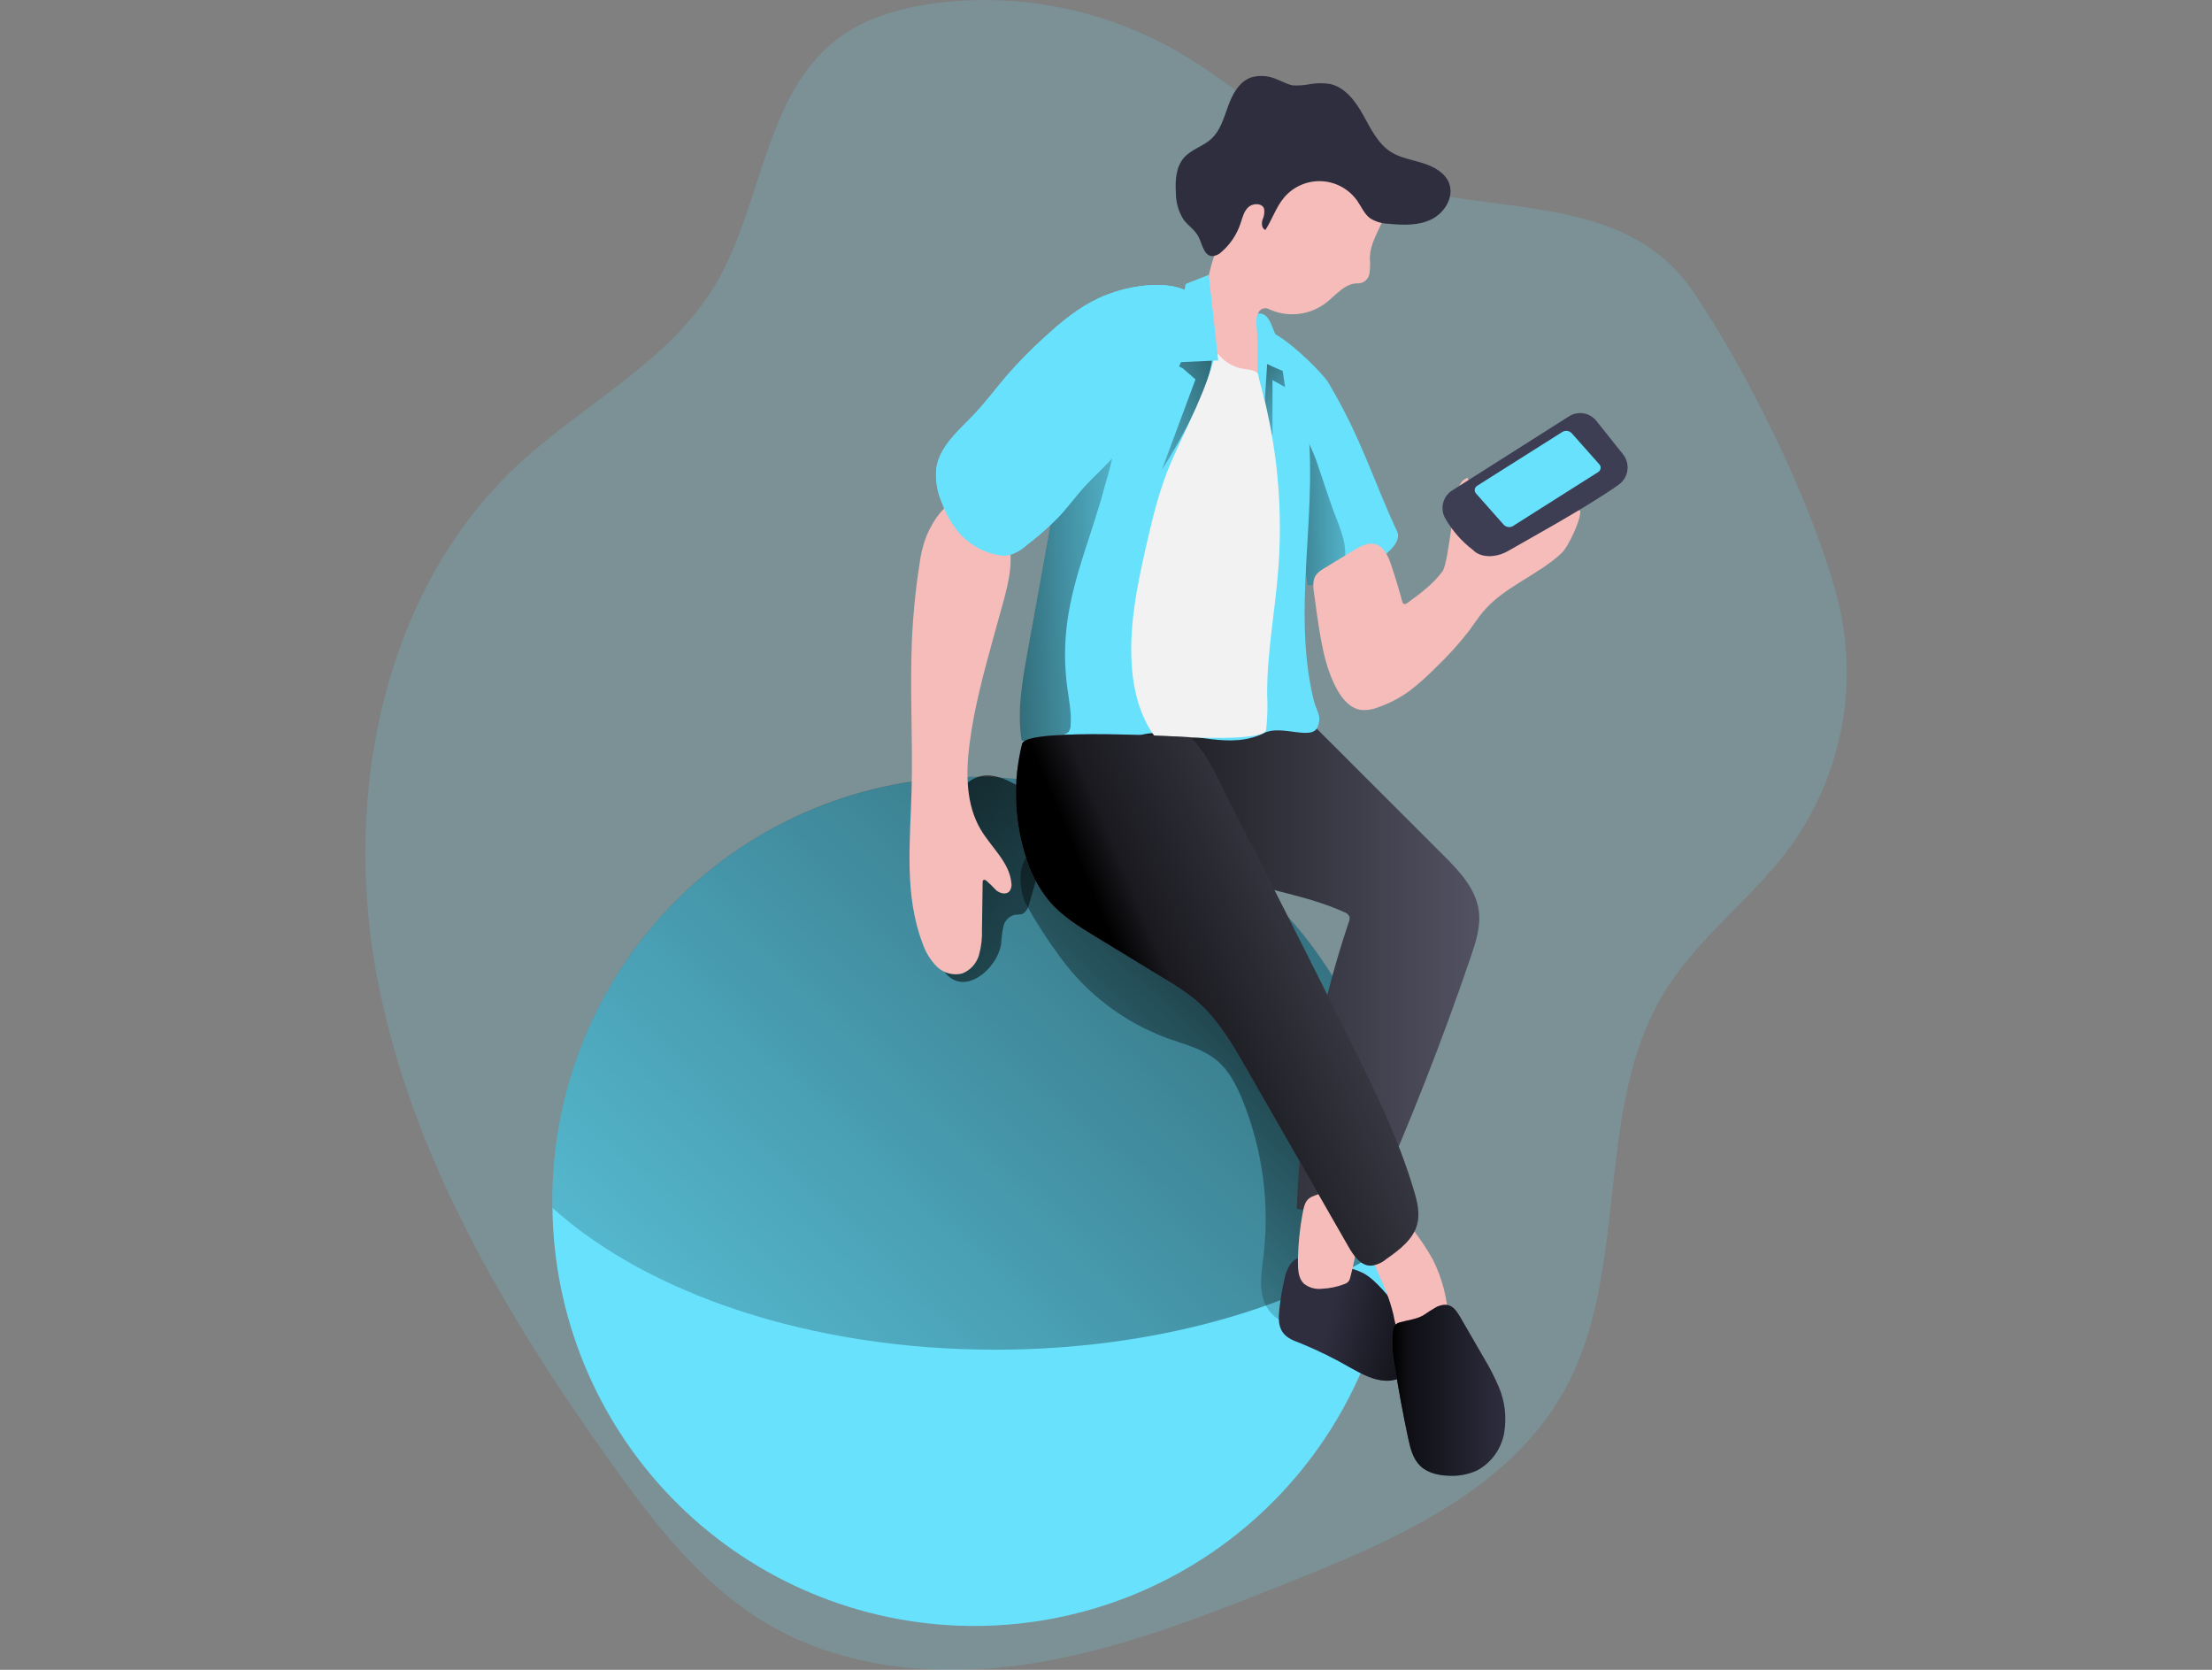 <svg width="265" height="200" viewBox="0 0 265 200" fill="none" xmlns="http://www.w3.org/2000/svg">
<rect x="0" y="0" width="265" height="200" fill="#808080" stroke="none"/>
<g clip-path="url(#clip0_6_52)">
<path opacity="0.18" d="M220.157 71.786C221.429 76.833 221.583 82.097 220.608 87.21C219.633 92.322 217.553 97.159 214.513 101.381C209.974 107.568 203.503 112.194 199.473 118.709C190.763 132.774 195.438 151.981 187.449 166.471C180.772 178.591 166.937 184.546 154.091 189.657C144.004 193.667 133.816 197.702 123.124 199.318C112.432 200.934 100.933 199.909 91.668 194.339C84.027 189.758 78.413 182.495 73.228 175.243C60.483 157.4 48.964 137.971 45.05 116.386C41.136 94.801 46.019 70.589 62.067 55.655C69.879 48.383 80.113 43.368 85.625 34.221C91.41 24.626 91.491 11.237 100.484 4.55C103.802 2.081 107.928 0.934 112.023 0.389C121.883 -0.882 131.89 1.046 140.575 5.889C149.386 10.833 156.618 18.692 166.216 21.853C178.638 25.949 194.581 22.802 202.837 34.923C209.469 44.671 217.211 60.433 220.157 71.786Z" fill="#68E1FD"/>
<path d="M167.3 64.887C167.156 65.192 166.96 65.469 166.72 65.705C164.798 67.739 162.31 69.146 159.579 69.746C158.614 69.968 157.628 70.08 156.638 70.079C156.058 66.332 155.468 62.579 155.014 58.817C154.656 55.877 154.389 52.943 154.263 49.994C154.177 48.145 150.178 41.701 150.995 39.974C151.897 38.075 158.399 44.575 159.13 45.812C163.19 52.63 164.647 57.903 167.432 63.766C167.537 64.142 167.49 64.545 167.3 64.887Z" fill="#68E1FD"/>
<path d="M160.234 69.059C160.04 69.313 159.82 69.546 159.579 69.756C158.614 69.978 157.628 70.09 156.638 70.089C156.058 66.342 155.468 62.589 155.014 58.827C155.186 55.871 155.497 52.926 155.947 49.994C155.756 51.221 157.264 53.898 157.672 55.1L159.443 60.337C160.366 63.069 162.338 66.392 160.234 69.059Z" fill="url(#paint0_linear_6_52)"/>
<path d="M158.061 75.468C158.464 77.932 158.979 80.427 160.194 82.609C160.82 83.73 161.753 84.831 163.018 85.028C163.723 85.095 164.432 84.989 165.086 84.72C166.442 84.253 167.72 83.586 168.879 82.74C169.986 81.89 171.03 80.96 172.001 79.958C173.446 78.592 174.783 77.116 176.001 75.544C176.56 74.786 177.07 73.988 177.68 73.266C180.202 70.261 184.237 68.912 187.096 66.231C187.868 65.513 189.431 62.231 189.315 61.18C188.266 60.574 186.113 63.014 184.953 63.367C183.793 63.721 182.708 64.296 181.543 64.625C180.148 65.014 178.676 65.033 177.272 64.68C176.797 64.559 176.233 57.069 175.758 57.241C175.52 57.341 175.306 57.493 175.133 57.685C174.155 58.696 173.62 67.317 172.808 68.438C171.693 69.953 170.15 71.104 168.622 72.205C168.486 72.301 168.314 72.402 168.163 72.326C168.113 72.289 168.071 72.242 168.04 72.189C168.009 72.135 167.989 72.075 167.981 72.013C167.583 70.534 167.134 69.064 166.645 67.615C166.302 66.604 165.818 65.493 164.804 65.19C163.901 64.923 162.963 65.433 162.156 65.923C161.117 66.559 160.068 67.185 159.034 67.827C158.459 68.18 157.763 68.523 157.491 69.175C157.158 69.958 157.44 71.039 157.536 71.842C157.687 73.059 157.864 74.266 158.061 75.468Z" fill="#F5BCBA"/>
<path d="M167.265 144.158C167.265 145.703 167.189 147.224 167.053 148.734C165.877 161.656 159.788 173.633 150.045 182.189C140.302 190.745 127.649 195.226 114.701 194.708C101.752 194.189 89.498 188.71 80.468 179.402C71.439 170.094 66.325 157.669 66.183 144.693C66.183 144.522 66.183 144.355 66.183 144.188C66.116 137.499 67.374 130.863 69.884 124.664C72.394 118.465 76.107 112.825 80.807 108.072C85.507 103.318 91.101 99.544 97.267 96.969C103.432 94.394 110.046 93.068 116.726 93.068C123.407 93.068 130.021 94.394 136.186 96.969C142.352 99.544 147.946 103.318 152.646 108.072C157.346 112.825 161.059 118.465 163.569 124.664C166.079 130.863 167.337 137.499 167.27 144.188L167.265 144.158Z" fill="#68E1FD"/>
<path d="M167.265 144.158C167.265 145.703 167.189 147.224 167.053 148.734C155.423 156.658 138.305 161.658 119.215 161.658C97.024 161.658 77.525 154.905 66.183 144.668C66.183 144.496 66.183 144.33 66.183 144.163C66.116 137.474 67.374 130.838 69.884 124.639C72.394 118.44 76.107 112.8 80.807 108.046C85.507 103.293 91.101 99.519 97.267 96.944C103.432 94.368 110.046 93.043 116.726 93.043C123.407 93.043 130.021 94.368 136.186 96.944C142.352 99.519 147.946 103.293 152.646 108.046C157.346 112.8 161.059 118.44 163.569 124.639C166.079 130.838 167.337 137.474 167.27 144.163L167.265 144.158Z" fill="url(#paint1_linear_6_52)"/>
<path d="M139.899 124.371C141.916 125.098 144.11 125.618 145.765 126.997C147.232 128.214 148.125 129.976 148.846 131.739C151.251 137.654 152.118 144.083 151.368 150.425C151.166 152.112 150.864 153.85 151.302 155.476C151.741 157.102 153.239 158.627 154.924 158.425C157.259 153.779 157.309 148.355 157.314 143.153C157.314 139.355 157.314 135.476 156.043 131.896C155.004 128.946 153.168 126.34 151.272 123.86C144.357 114.77 135.99 106.29 125.338 102.204C124.897 101.978 124.389 101.916 123.906 102.028C121.712 102.831 122.07 106.74 122.922 108.31C124.133 110.48 125.48 112.57 126.957 114.568C130.197 119.056 134.704 122.47 139.899 124.371Z" fill="url(#paint2_linear_6_52)"/>
<path d="M119.952 112.957C119.982 112.277 120.069 111.601 120.214 110.937C120.292 110.607 120.458 110.305 120.696 110.063C120.933 109.822 121.232 109.651 121.561 109.568C121.838 109.56 122.114 109.535 122.388 109.492C122.948 109.32 123.185 108.669 123.346 108.108L125.136 101.846C125.479 100.634 125.827 99.361 125.565 98.134C125.152 96.215 123.391 94.917 121.677 93.977C120.431 93.291 119.029 92.68 117.642 92.937C115.493 93.336 114.247 95.558 113.446 97.594C112.512 99.774 111.938 102.092 111.746 104.457C111.605 107.189 111.373 113.881 113.062 116.27C115.402 119.623 119.579 115.987 119.952 112.957Z" fill="url(#paint3_linear_6_52)"/>
<path d="M147.156 105.053C151.731 106.603 156.608 107.255 161.016 109.23C161.158 109.273 161.29 109.345 161.403 109.441C161.515 109.538 161.607 109.656 161.672 109.79C161.71 110.009 161.682 110.234 161.591 110.437C157.868 121.523 155.769 133.09 155.357 144.779C157.995 145.255 160.69 145.314 163.346 144.956C163.645 144.937 163.934 144.845 164.188 144.688C164.433 144.474 164.618 144.199 164.723 143.89C168.99 134.298 172.82 124.526 176.212 114.573C176.812 112.81 177.408 110.967 177.166 109.118C176.818 106.427 174.795 104.305 172.873 102.391L157.899 87.432C157.518 87.002 157.051 86.658 156.527 86.422C155.925 86.243 155.288 86.211 154.671 86.331C148.765 87.064 140.701 87.291 129.847 86.836C128.44 86.776 135.395 94.801 135.975 96.341C136.439 97.563 137.907 99.139 138.804 100.088C141.054 102.452 144.09 104.013 147.156 105.053Z" fill="#525263"/>
<path d="M147.156 105.053C151.731 106.603 156.608 107.255 161.016 109.23C161.158 109.273 161.29 109.345 161.403 109.441C161.515 109.538 161.607 109.656 161.672 109.79C161.71 110.009 161.682 110.234 161.591 110.437C157.868 121.523 155.769 133.09 155.357 144.779C157.995 145.255 160.69 145.314 163.346 144.956C163.645 144.937 163.934 144.845 164.188 144.688C164.433 144.474 164.618 144.199 164.723 143.89C168.99 134.298 172.82 124.526 176.212 114.573C176.812 112.81 177.408 110.967 177.166 109.118C176.818 106.427 174.795 104.305 172.873 102.391L157.899 87.432C157.518 87.002 157.051 86.658 156.527 86.422C155.925 86.243 155.288 86.211 154.671 86.331C148.765 87.064 140.701 87.291 129.847 86.836C128.44 86.776 135.395 94.801 135.975 96.341C136.439 97.563 137.907 99.139 138.804 100.088C141.054 102.452 144.09 104.013 147.156 105.053Z" fill="url(#paint4_linear_6_52)"/>
<path d="M154.591 151.41C154.223 151.983 153.975 152.623 153.859 153.294C153.59 154.468 153.392 155.657 153.264 156.855C153.163 157.784 153.128 158.794 153.658 159.557C154.187 160.319 155.06 160.597 155.877 160.915C157.934 161.763 159.932 162.746 161.858 163.86C163.16 164.577 164.516 165.319 165.999 165.375C167.482 165.43 169.121 164.617 169.459 163.173C169.576 162.477 169.517 161.764 169.288 161.097C168.478 158.199 166.891 155.579 164.698 153.521C164.314 153.146 163.885 152.819 163.422 152.547C162.978 152.317 162.513 152.127 162.035 151.981C160.688 151.488 159.308 151.091 157.904 150.794C156.679 150.597 155.438 150.234 154.591 151.41Z" fill="#2E2E3F"/>
<path d="M154.591 151.41C154.223 151.983 153.975 152.623 153.859 153.294C153.59 154.468 153.392 155.657 153.264 156.855C153.163 157.784 153.128 158.794 153.658 159.557C154.187 160.319 155.06 160.597 155.877 160.915C157.934 161.763 159.932 162.746 161.858 163.86C163.16 164.577 164.516 165.319 165.999 165.375C167.482 165.43 169.121 164.617 169.459 163.173C169.576 162.477 169.517 161.764 169.288 161.097C168.478 158.199 166.891 155.579 164.698 153.521C164.314 153.146 163.885 152.819 163.422 152.547C162.978 152.317 162.513 152.127 162.035 151.981C160.688 151.488 159.308 151.091 157.904 150.794C156.679 150.597 155.438 150.234 154.591 151.41Z" fill="url(#paint5_linear_6_52)"/>
<path d="M156.089 145.158C155.706 147.156 155.507 149.184 155.494 151.218C155.494 152.112 155.554 153.102 156.195 153.744C156.801 154.226 157.574 154.448 158.343 154.36C159.271 154.325 160.186 154.136 161.052 153.799C161.243 153.739 161.417 153.632 161.556 153.486C161.658 153.343 161.729 153.179 161.763 153.006C162.532 150.115 162.941 147.14 162.978 144.148C163.027 143.679 162.93 143.206 162.701 142.794C162.222 142.123 161.228 142.153 160.421 142.315C159.388 142.536 158.376 142.845 157.395 143.239C156.467 143.562 156.275 144.198 156.089 145.158Z" fill="#F5BCBA"/>
<path d="M166.034 154.653C166.399 155.55 166.696 156.473 166.922 157.415C167.078 158.148 167.169 158.93 167.638 159.516C168.233 160.248 169.267 160.435 170.21 160.451C170.988 160.495 171.765 160.363 172.485 160.067C172.86 159.92 173.173 159.649 173.373 159.299C173.513 158.954 173.562 158.578 173.514 158.208C173.44 155.642 172.801 153.124 171.643 150.835C170.978 149.651 170.23 148.517 169.404 147.441C169.142 146.957 168.703 146.594 168.178 146.431C167.908 146.421 167.639 146.466 167.387 146.562C167.135 146.658 166.905 146.804 166.71 146.991C165.878 147.618 164.047 148.663 164.239 149.85C164.481 151.431 165.47 153.153 166.034 154.653Z" fill="#F5BCBA"/>
<path d="M172.147 156.516C171.577 156.836 171.023 157.185 170.488 157.562C169.656 158.021 168.677 158.112 167.764 158.375C167.523 158.421 167.302 158.539 167.129 158.713C167.003 158.883 166.925 159.084 166.902 159.294C166.731 160.673 166.787 162.07 167.068 163.43C167.532 166.373 168.074 169.304 168.692 172.223C168.95 173.425 169.257 174.693 170.13 175.556C171.002 176.42 172.329 176.718 173.57 176.753C174.73 176.82 175.89 176.603 176.949 176.122C177.791 175.67 178.52 175.035 179.083 174.262C179.645 173.488 180.026 172.598 180.197 171.657C180.525 169.765 180.294 167.818 179.531 166.056C179.013 164.852 178.41 163.685 177.725 162.567C176.818 161.004 175.913 159.442 175.012 157.88C174.326 156.688 173.701 155.855 172.147 156.516Z" fill="#2E2E3F"/>
<path d="M172.147 156.516C171.577 156.836 171.023 157.185 170.488 157.562C169.656 158.021 168.677 158.112 167.764 158.375C167.523 158.421 167.302 158.539 167.129 158.713C167.003 158.883 166.925 159.084 166.902 159.294C166.731 160.673 166.787 162.07 167.068 163.43C167.532 166.373 168.074 169.304 168.692 172.223C168.95 173.425 169.257 174.693 170.13 175.556C171.002 176.42 172.329 176.718 173.57 176.753C174.73 176.82 175.89 176.603 176.949 176.122C177.791 175.67 178.52 175.035 179.083 174.262C179.645 173.488 180.026 172.598 180.197 171.657C180.525 169.765 180.294 167.818 179.531 166.056C179.013 164.852 178.41 163.685 177.725 162.567C176.818 161.004 175.913 159.442 175.012 157.88C174.326 156.688 173.701 155.855 172.147 156.516Z" fill="url(#paint6_linear_6_52)"/>
<path d="M111.04 64.074C110.598 65.186 110.303 66.351 110.162 67.539C109.682 70.615 109.376 73.716 109.244 76.826C108.992 82.766 109.375 88.715 109.209 94.654C109.037 100.831 108.311 107.235 110.53 112.997C110.876 114.043 111.459 114.994 112.235 115.775C112.627 116.159 113.111 116.437 113.641 116.582C114.17 116.727 114.728 116.734 115.261 116.603C115.744 116.417 116.177 116.122 116.527 115.741C116.876 115.36 117.134 114.903 117.279 114.406C117.557 113.411 117.679 112.379 117.642 111.346L117.722 105.699C117.722 105.583 117.722 105.447 117.838 105.396C117.887 105.379 117.939 105.376 117.99 105.386C118.04 105.395 118.087 105.418 118.126 105.452C118.56 105.827 118.972 106.227 119.362 106.649C119.81 107.012 120.527 107.189 120.925 106.77C121.035 106.623 121.113 106.454 121.154 106.275C121.195 106.096 121.198 105.91 121.162 105.73C120.92 103.285 118.792 101.523 117.526 99.417C115.7 96.386 115.7 92.568 116.159 89.043C116.729 84.629 117.919 80.321 119.104 76.028L120.113 72.397C120.875 69.64 121.626 66.63 120.517 63.988C120.071 62.974 119.392 62.079 118.536 61.377C117.68 60.675 116.67 60.185 115.589 59.948C113.481 59.559 111.801 62.357 111.04 64.074Z" fill="#F5BCBA"/>
<path d="M157.864 87.038C157.213 88.791 153.542 86.745 151.444 87.796C147.439 89.816 142.87 87.74 138.406 87.796C133.655 87.882 130.377 92.568 125.661 93.164C125.318 93.235 124.965 93.235 124.622 93.164C123.971 92.972 123.588 92.321 123.311 91.71C122.904 90.767 122.612 89.778 122.443 88.766C121.858 85.412 122.443 81.816 123.069 78.407C123.593 75.518 124.116 72.628 124.637 69.736C125.242 66.369 125.853 62.982 126.468 59.574C126.827 57.327 127.332 55.105 127.981 52.923C128.102 52.544 128.228 52.175 128.364 51.812C129.538 48.85 130.953 45.99 132.596 43.262C133.605 41.509 134.613 39.726 136.172 38.398C137.912 36.928 140.156 36.196 142.411 35.843C144.438 35.46 146.528 35.581 148.498 36.196C149.623 36.59 150.047 37.782 150.939 38.514C152.071 39.354 153.081 40.346 153.94 41.464C154.813 42.813 155.437 44.308 155.781 45.878C158.943 58.191 154.369 71.473 157.375 83.821C157.718 85.271 158.383 85.654 157.864 87.038Z" fill="#68E1FD"/>
<path d="M153.567 43.787L153.96 46.367L152.447 45.524V52.362L150.722 44.767L152.392 42.332L153.567 43.787Z" fill="url(#paint7_linear_6_52)"/>
<path d="M140.756 43.62L141.71 44.125L143.223 45.443L139.188 56.281C139.188 56.281 145.048 47.251 145.24 42.645C145.359 39.812 145.006 36.979 144.196 34.262L140.756 43.62Z" fill="url(#paint8_linear_6_52)"/>
<path d="M127.835 74.685C127.514 77.166 127.514 79.678 127.835 82.16C128.041 83.72 128.374 85.276 128.268 86.841C128.273 87.147 128.176 87.446 127.991 87.69C127.754 87.883 127.463 87.997 127.159 88.018C125.582 88.267 124.003 88.521 122.423 88.781C121.838 85.427 122.423 81.831 123.048 78.422C123.573 75.534 124.096 72.643 124.617 69.751C125.222 66.384 125.832 62.997 126.448 59.589C126.807 57.342 127.312 55.12 127.961 52.938C128.082 52.559 128.208 52.191 128.344 51.827C129.908 50.958 132.081 50.312 133.05 51.716C134.058 53.231 132.732 56.766 132.339 58.281C130.906 63.771 128.556 69.019 127.835 74.685Z" fill="url(#paint9_linear_6_52)"/>
<path d="M164.113 30.898C164.165 31.526 164.147 32.158 164.057 32.782C164.006 33.093 163.851 33.377 163.618 33.589C163.384 33.8 163.086 33.925 162.771 33.944C161.198 33.827 160.063 35.337 158.812 36.307C157.831 37.044 156.666 37.495 155.445 37.611C154.224 37.728 152.995 37.506 151.892 36.969C151.673 36.89 151.432 36.898 151.219 36.992C151.006 37.086 150.837 37.259 150.748 37.474C150.59 37.919 150.555 38.399 150.647 38.863L151.227 44.388C151.338 45.453 151.348 46.756 150.445 47.332C149.542 47.908 148.473 47.408 147.726 46.756C146.553 45.626 145.705 44.201 145.27 42.63C144.284 39.447 144.143 36.062 144.86 32.807C145.577 29.553 147.128 26.542 149.361 24.07C150.199 23.132 151.181 22.334 152.271 21.706C153.411 21.114 154.636 20.7 155.902 20.479C157.035 20.212 158.206 20.146 159.362 20.287C160.914 20.57 162.325 21.369 163.366 22.555C164.133 23.393 164.88 25.893 165.686 26.302C165.086 27.828 164.138 29.176 164.113 30.898Z" fill="#F5BCBA"/>
<path d="M152.109 9.212C151.37 9.039 150.598 9.061 149.87 9.278C148.448 9.783 147.651 11.272 147.136 12.692C146.622 14.111 146.198 15.661 145.079 16.666C144.115 17.535 142.749 17.883 141.881 18.843C140.872 19.959 140.776 21.611 140.872 23.11C140.872 24.236 141.189 25.338 141.785 26.292C142.32 27.02 143.142 27.525 143.561 28.312C144.035 29.216 144.196 30.615 145.215 30.676C145.64 30.654 146.041 30.474 146.34 30.171C147.369 29.28 148.145 28.131 148.589 26.843C148.836 26.126 148.997 25.328 149.542 24.823C150.087 24.318 151.196 24.287 151.444 25.004C151.513 25.461 151.443 25.927 151.242 26.343C151.111 26.787 151.166 27.388 151.6 27.54C152.417 26.277 152.876 24.792 153.844 23.646C154.394 23.001 155.083 22.491 155.86 22.154C156.637 21.817 157.48 21.663 158.326 21.703C159.172 21.743 159.997 21.976 160.738 22.385C161.48 22.793 162.119 23.366 162.605 24.06C163.109 24.782 163.452 25.641 164.158 26.156C164.823 26.562 165.584 26.785 166.362 26.802C168.097 26.974 169.933 27.04 171.497 26.267C173.06 25.494 174.215 23.621 173.615 21.979C173.141 20.691 171.789 19.959 170.478 19.545C169.167 19.131 167.764 18.924 166.609 18.186C165.041 17.176 164.204 15.378 163.291 13.747C162.378 12.116 161.142 10.439 159.317 10.055C158.571 9.939 157.812 9.939 157.067 10.055C156.34 10.21 155.595 10.268 154.853 10.227C153.945 10.04 153.068 9.424 152.109 9.212Z" fill="#2E2E3F"/>
<path d="M152.109 50.711C153.261 56.553 153.601 62.527 153.118 68.463C152.72 73.402 151.771 78.306 151.807 83.26C151.881 84.654 151.839 86.051 151.681 87.437C151.459 88.811 142.259 88.286 140.918 88.27C138.658 88.24 141.523 91.301 139.823 89.826C137.155 87.498 135.965 83.867 135.637 80.341C135.168 75.316 136.197 70.286 137.317 65.362C138.093 61.953 138.92 58.534 140.312 55.327C142.037 51.362 144.766 46.317 145.644 42.08C145.77 41.459 143.626 39.201 144.549 39.231C145.149 39.231 144.867 40.166 144.973 40.63C145.162 41.338 145.524 41.987 146.027 42.519C146.73 43.342 147.683 43.911 148.74 44.14C149.421 44.267 150.198 44.236 150.692 44.721C151.292 45.307 151.196 46.448 151.368 47.246C151.615 48.388 151.877 49.544 152.109 50.711Z" fill="#F2F2F2"/>
<path d="M131.688 35.686C129.247 36.807 127.149 38.544 125.167 40.363C123.526 41.843 121.977 43.422 120.527 45.09C119.246 46.605 118.075 48.175 116.724 49.605C114.858 51.569 112.528 53.468 112.159 56.17C112.047 57.579 112.293 58.994 112.876 60.281C113.356 61.596 114.064 62.815 114.969 63.882C116.116 65.153 117.63 66.036 119.301 66.407C119.825 66.544 120.371 66.568 120.905 66.478C121.656 66.264 122.347 65.876 122.922 65.347C124.237 64.351 125.482 63.266 126.649 62.099C127.84 60.862 128.848 59.453 130.008 58.185C131.017 57.094 132.091 56.11 133.1 55.039C134.306 53.756 135.38 52.357 136.454 50.958C137.974 49.061 139.368 47.065 140.625 44.984C141.676 43.147 142.51 41.195 143.112 39.166C143.5 37.843 144.12 36.166 142.779 35.211C139.929 33.201 134.527 34.358 131.688 35.686Z" fill="#68E1FD"/>
<path d="M131.688 35.686C129.247 36.807 127.149 38.544 125.167 40.363C123.526 41.843 121.977 43.422 120.527 45.09C119.246 46.605 118.075 48.175 116.724 49.605C114.858 51.569 112.528 53.468 112.159 56.17C112.047 57.579 112.293 58.994 112.876 60.281C113.356 61.596 114.064 62.815 114.969 63.882C116.116 65.153 117.63 66.036 119.301 66.407C119.825 66.544 120.371 66.568 120.905 66.478C121.656 66.264 122.347 65.876 122.922 65.347C124.237 64.351 125.482 63.266 126.649 62.099C127.84 60.862 128.848 59.453 130.008 58.185C131.017 57.094 132.091 56.11 133.1 55.039C134.306 53.756 135.38 52.357 136.454 50.958C137.974 49.061 139.368 47.065 140.625 44.984C141.676 43.147 142.51 41.195 143.112 39.166C143.5 37.843 144.12 36.166 142.779 35.211C139.929 33.201 134.527 34.358 131.688 35.686Z" fill="#68E1FD"/>
<path d="M173.968 58.746C173.423 59.091 173.033 59.635 172.881 60.263C172.73 60.891 172.828 61.553 173.156 62.11C174.003 63.584 175.138 64.873 176.495 65.897C177.302 66.766 179.117 66.907 180.731 65.958C182.345 65.008 190.047 60.812 193.895 58.069C194.177 57.875 194.417 57.625 194.6 57.335C194.782 57.045 194.904 56.72 194.957 56.381C195.011 56.043 194.995 55.696 194.91 55.364C194.825 55.032 194.674 54.72 194.465 54.448L191.242 50.408C190.86 49.93 190.315 49.61 189.712 49.509C189.109 49.408 188.49 49.534 187.974 49.862L173.968 58.746Z" fill="#3D3D54"/>
<path d="M122.781 102.275C123.35 104.367 124.36 106.313 125.742 107.982C127.255 109.75 129.313 111.012 131.29 112.214L139.616 117.29C140.838 117.993 142.006 118.785 143.112 119.659C145.84 121.911 147.651 125.052 149.411 128.123L161.556 149.319C162.171 150.405 163.034 151.633 164.279 151.592C164.95 151.505 165.581 151.224 166.095 150.784C167.653 149.688 169.328 148.441 169.792 146.587C170.115 145.294 169.792 143.936 169.404 142.653C167.537 136.335 164.612 130.386 161.677 124.472C157.013 115.112 152.281 105.77 147.479 96.447C146.203 93.972 144.655 90.119 142.547 88.301C142.547 88.301 122.958 87.109 122.463 89.053C121.363 93.407 121.472 97.98 122.781 102.275Z" fill="#525263"/>
<path d="M122.781 102.275C123.35 104.367 124.36 106.313 125.742 107.982C127.255 109.75 129.313 111.012 131.29 112.214L139.616 117.29C140.838 117.993 142.006 118.785 143.112 119.659C145.84 121.911 147.651 125.052 149.411 128.123L161.556 149.319C162.171 150.405 163.034 151.633 164.279 151.592C164.95 151.505 165.581 151.224 166.095 150.784C167.653 149.688 169.328 148.441 169.792 146.587C170.115 145.294 169.792 143.936 169.404 142.653C167.537 136.335 164.612 130.386 161.677 124.472C157.013 115.112 152.281 105.77 147.479 96.447C146.203 93.972 144.655 90.119 142.547 88.301C142.547 88.301 122.958 87.109 122.463 89.053C121.363 93.407 121.472 97.98 122.781 102.275Z" fill="url(#paint10_linear_6_52)"/>
<path d="M144.811 32.918L142.042 34.014L140.363 43.423L145.946 43.171L144.811 32.918Z" fill="#68E1FD"/>
<path d="M150.672 42.943C150.672 43.368 150.672 43.792 150.672 44.216C150.672 44.4 150.682 44.584 150.702 44.767C150.732 44.952 150.773 45.136 150.823 45.317L151.519 48.065L151.807 43.6C152.629 43.999 153.471 44.362 154.328 44.681C154.264 44.012 154.093 43.357 153.824 42.741C153.32 41.449 152.856 40.151 152.311 38.883C152.184 38.544 151.999 38.23 151.766 37.954C151.649 37.816 151.501 37.709 151.335 37.639C151.168 37.569 150.988 37.538 150.808 37.55C150.304 37.762 150.621 39.656 150.626 40.075L150.672 42.943Z" fill="#68E1FD"/>
<path d="M191.474 56.534L181.226 63.024C181.046 63.121 180.839 63.154 180.638 63.117C180.437 63.08 180.255 62.976 180.121 62.822L176.863 59.145C176.796 59.082 176.744 59.005 176.711 58.92C176.678 58.834 176.665 58.742 176.673 58.651C176.681 58.559 176.709 58.471 176.756 58.392C176.803 58.313 176.867 58.246 176.944 58.196L187.212 51.711C187.392 51.614 187.599 51.581 187.8 51.618C188.001 51.654 188.183 51.758 188.317 51.913L191.575 55.584C191.641 55.648 191.692 55.727 191.723 55.813C191.754 55.9 191.765 55.992 191.756 56.084C191.746 56.175 191.715 56.263 191.667 56.341C191.618 56.419 191.552 56.485 191.474 56.534Z" fill="#68E1FD"/>
</g>
<defs>
<linearGradient id="paint0_linear_6_52" x1="145.876" y1="60.2" x2="166.574" y2="59.883" gradientUnits="userSpaceOnUse">
<stop offset="0.01"/>
<stop offset="0.13" stop-opacity="0.69"/>
<stop offset="1" stop-opacity="0"/>
</linearGradient>
<linearGradient id="paint1_linear_6_52" x1="208.632" y1="40.039" x2="50.925" y2="204.544" gradientUnits="userSpaceOnUse">
<stop offset="0.01"/>
<stop offset="0.13" stop-opacity="0.69"/>
<stop offset="1" stop-opacity="0"/>
</linearGradient>
<linearGradient id="paint2_linear_6_52" x1="166.539" y1="101.73" x2="121.27" y2="148.955" gradientUnits="userSpaceOnUse">
<stop offset="0.01"/>
<stop offset="0.13" stop-opacity="0.69"/>
<stop offset="1" stop-opacity="0"/>
</linearGradient>
<linearGradient id="paint3_linear_6_52" x1="100.655" y1="94.816" x2="161.794" y2="133.058" gradientUnits="userSpaceOnUse">
<stop offset="0.01"/>
<stop offset="0.13" stop-opacity="0.69"/>
<stop offset="1" stop-opacity="0"/>
</linearGradient>
<linearGradient id="paint4_linear_6_52" x1="129.66" y1="115.704" x2="177.221" y2="115.704" gradientUnits="userSpaceOnUse">
<stop offset="0.01"/>
<stop offset="0.13" stop-opacity="0.69"/>
<stop offset="1" stop-opacity="0"/>
</linearGradient>
<linearGradient id="paint5_linear_6_52" x1="172.455" y1="160.844" x2="159.365" y2="157.489" gradientUnits="userSpaceOnUse">
<stop offset="0.01"/>
<stop offset="0.13" stop-opacity="0.69"/>
<stop offset="1" stop-opacity="0"/>
</linearGradient>
<linearGradient id="paint6_linear_6_52" x1="166.801" y1="166.521" x2="180.368" y2="166.521" gradientUnits="userSpaceOnUse">
<stop offset="0.01"/>
<stop offset="0.13" stop-opacity="0.69"/>
<stop offset="1" stop-opacity="0"/>
</linearGradient>
<linearGradient id="paint7_linear_6_52" x1="144.726" y1="40.933" x2="158.727" y2="52.566" gradientUnits="userSpaceOnUse">
<stop offset="0.01"/>
<stop offset="0.13" stop-opacity="0.69"/>
<stop offset="1" stop-opacity="0"/>
</linearGradient>
<linearGradient id="paint8_linear_6_52" x1="153.935" y1="40.423" x2="128.077" y2="50.651" gradientUnits="userSpaceOnUse">
<stop offset="0.01"/>
<stop offset="0.13" stop-opacity="0.69"/>
<stop offset="1" stop-opacity="0"/>
</linearGradient>
<linearGradient id="paint9_linear_6_52" x1="110.334" y1="70.412" x2="142.36" y2="69.304" gradientUnits="userSpaceOnUse">
<stop offset="0.01"/>
<stop offset="0.13" stop-opacity="0.69"/>
<stop offset="1" stop-opacity="0"/>
</linearGradient>
<linearGradient id="paint10_linear_6_52" x1="137.095" y1="122.931" x2="173.029" y2="107.84" gradientUnits="userSpaceOnUse">
<stop offset="0.01"/>
<stop offset="0.13" stop-opacity="0.69"/>
<stop offset="1" stop-opacity="0"/>
</linearGradient>
<clipPath id="clip0_6_52">
<rect width="265" height="200" fill="white"/>
</clipPath>
</defs>
</svg>

